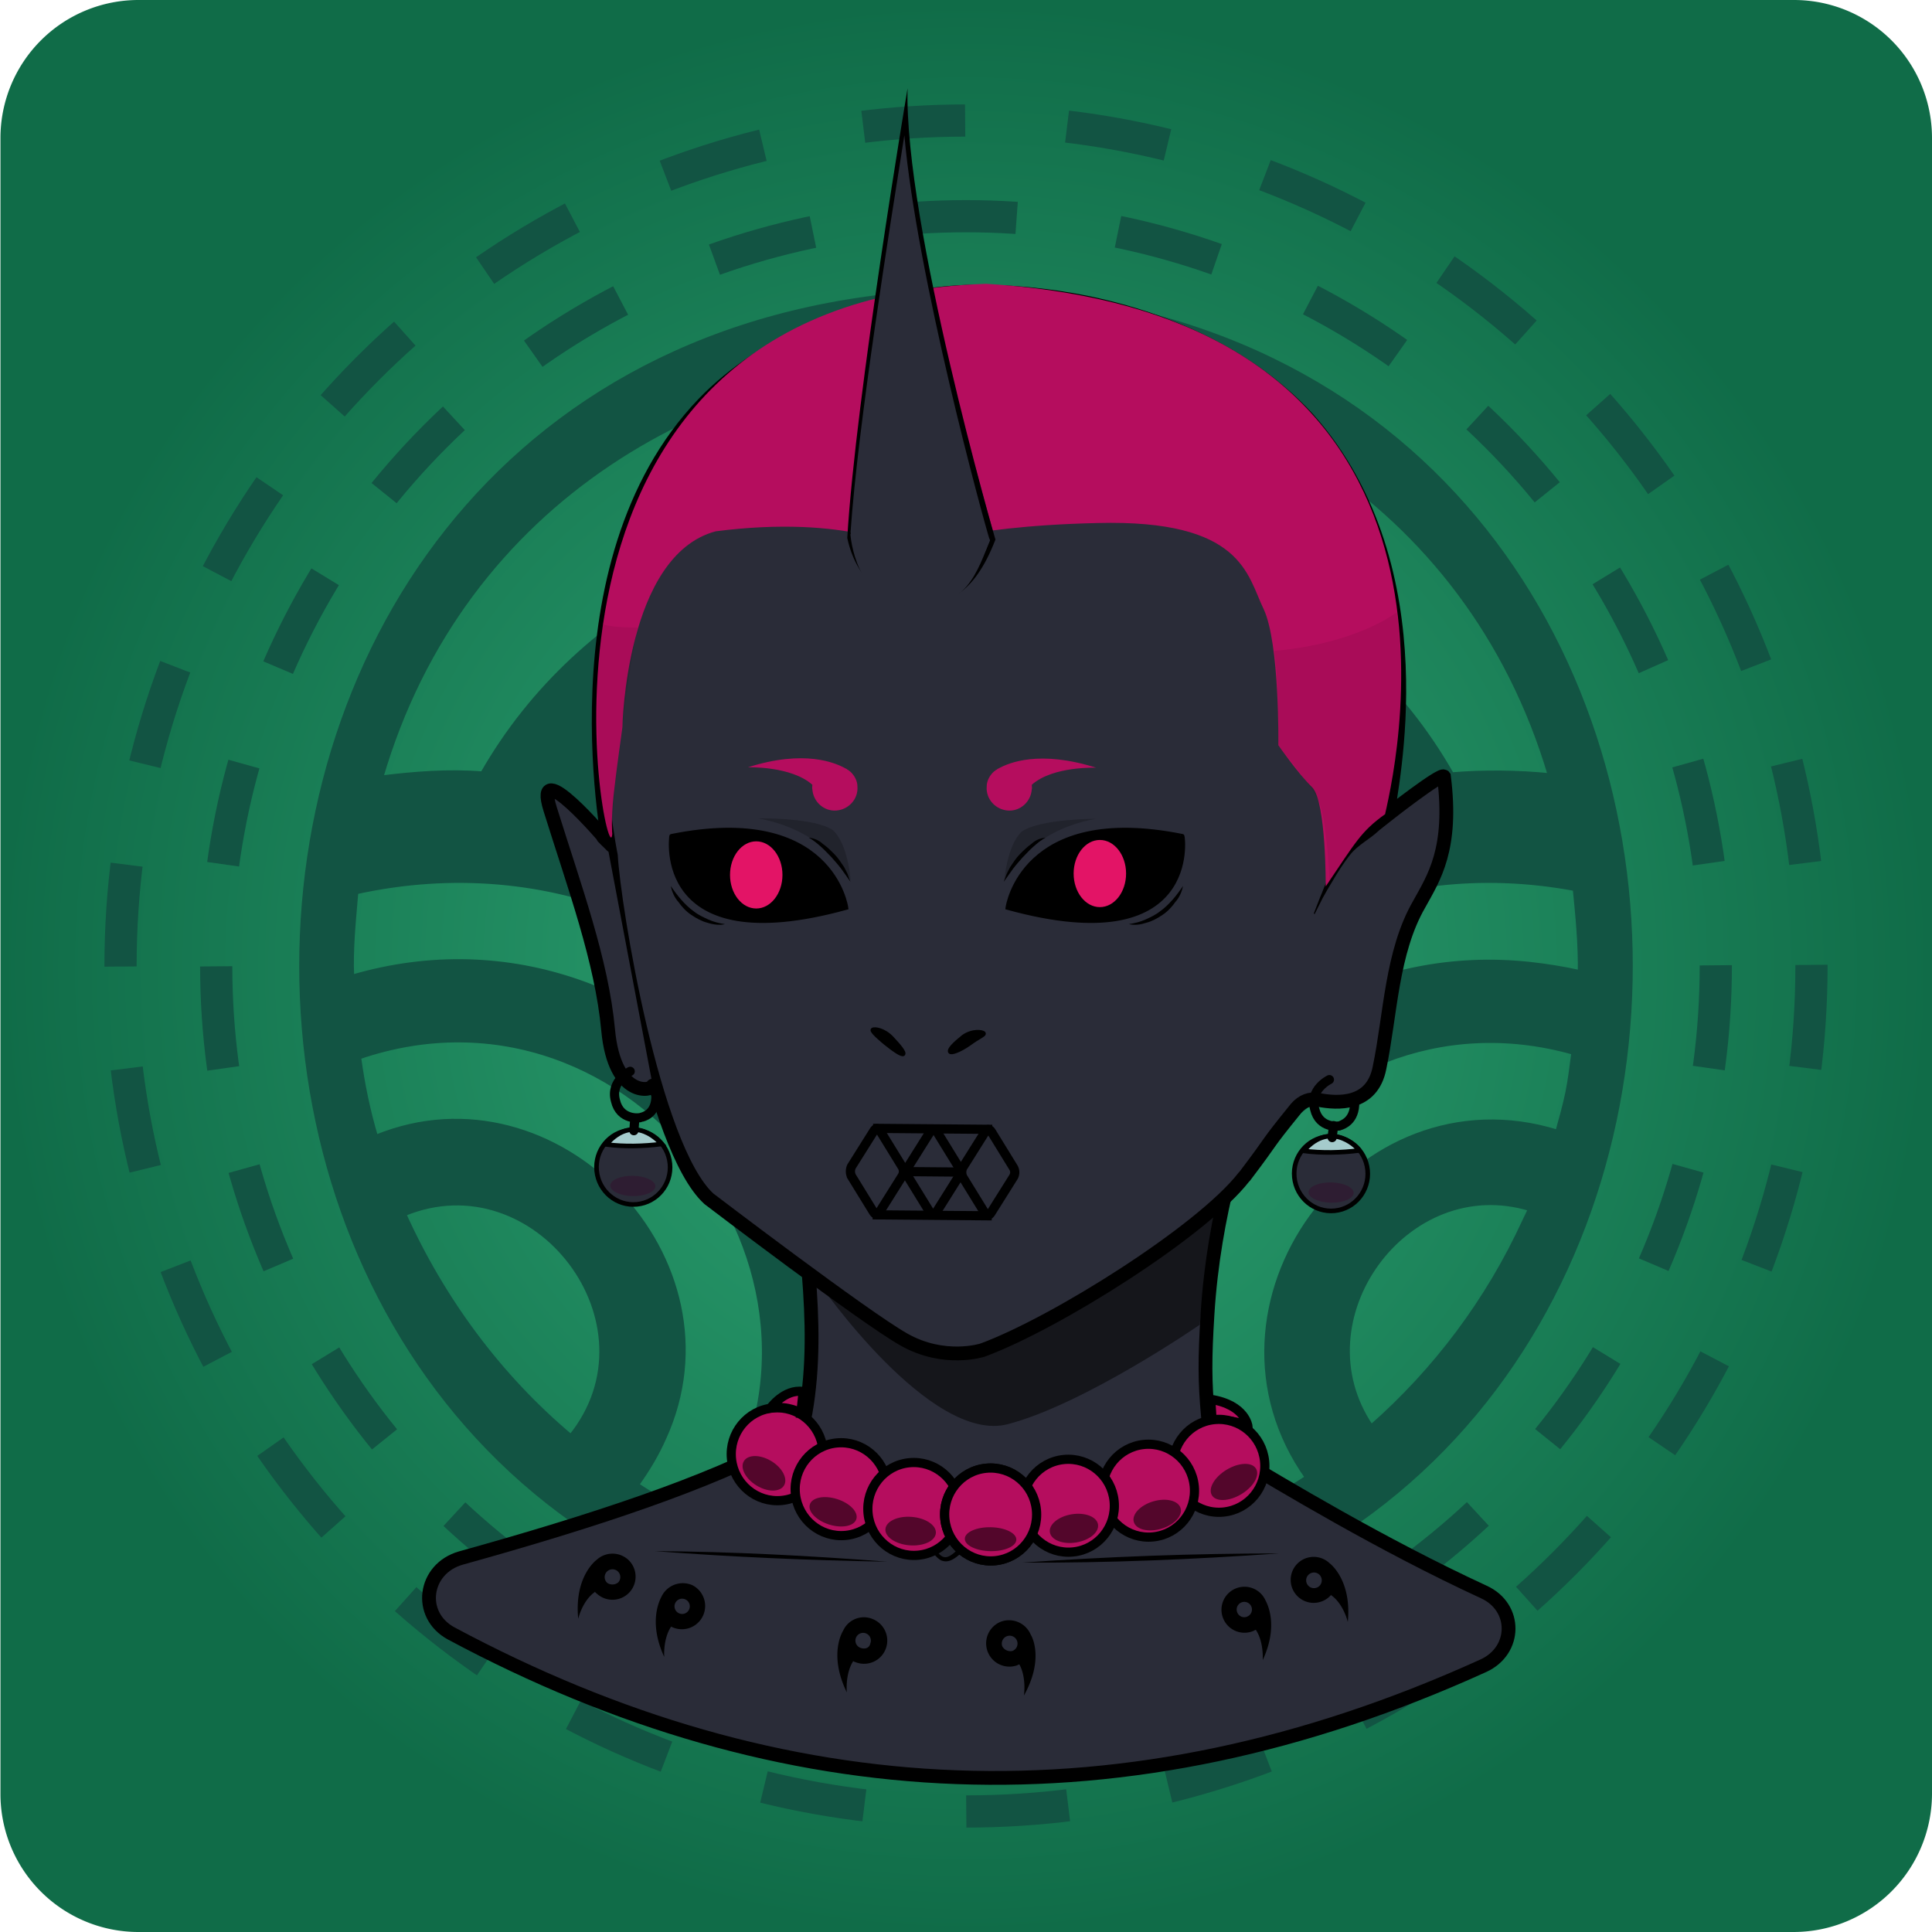 <svg version="1.1" xmlns="http://www.w3.org/2000/svg" x="0px" y="0px" xmlns:xlink="http://www.w3.org/1999/xlink" viewBox="0 0 420 420" style="enable-background:new 0 0 420 420;" xml:space="preserve"><g id="background"><g id="Uncommon"><radialGradient id="radial-gradient" cx="210" cy="212" r="210" gradientTransform="matrix(1, 0, 0, -1, 0, 422)" gradientUnits="userSpaceOnUse"> <stop offset="0" stop-color="#2fa675"/> <stop offset="1" stop-color="#106c48"/> </radialGradient><path d="M389.9,419.5H30.1a30,30,0,0,1-30-30V29.5a30,30,0,0,1,30-30H390a30,30,0,0,1,30,30v360A30.11,30.11,0,0,1,389.9,419.5Z" transform="translate(0 0.5)" fill="url(#radial-gradient)"/> <g> <path id="Main_Spin" fill="#125443" stroke="#125443" stroke-miterlimit="10" d="M210,63.3c-192.6,3.5-192.6,290,0,293.4 C402.6,353.2,402.6,66.7,210,63.3z M340.8,237.5c-0.6,2.9-1.4,5.7-2.2,8.6c-43.6-13.6-80.9,37.8-54.4,75.1 c-4.9,3.2-10.1,6.1-15.4,8.8c-33.9-50.6,14.8-117.8,73.3-101.2C341.7,231.7,341.4,234.6,340.8,237.5z M331.4,265.5 c-7.9,17.2-19.3,32.4-33.3,44.7c-15.9-23.3,7.6-55.7,34.6-47.4C332.3,263.7,331.8,264.6,331.4,265.5z M332.5,209.6 C265,202.4,217,279,252.9,336.5c-5.8,1.9-11.7,3.5-17.7,4.7c-40.3-73.8,24.6-163.5,107.2-148c0.6,6,1.2,12.2,1.1,18.2 C339.9,210.6,336.2,210,332.5,209.6z M87.8,263.9c28.7-11.9,56,24,36.3,48.4C108.5,299.2,96.2,282.5,87.8,263.9z M144.3,312.7 c17.8-38.8-23.4-81.6-62.6-65.5c-1.7-5.7-2.9-11.5-3.7-17.4c60-20.6,112.7,49.4,76,101.5c-5.5-2.4-10.7-5.3-15.6-8.5 C140.7,319.6,142.7,316.3,144.3,312.7z M174.2,330.4c32.6-64-28.9-138.2-97.7-118c-0.3-6.1,0.4-12.4,0.9-18.5 c85-18.6,151.7,71.7,110.8,147.8c-6.1-1-12.2-2.4-18.1-4.1C171.6,335.3,173,332.9,174.2,330.4z M337,168.6c-7-0.7-14.4-0.8-21.4-0.2 c-43.1-75.9-167.4-75.9-210.7-0.2c-7.3-0.6-14.9,0-22.1,0.9C118.2,47.7,301.1,47.3,337,168.6z M281.1,175.9c-3,1.1-5.9,2.3-8.7,3.6 c-29.6-36.1-93.1-36.7-123.4-1.2c-5.8-2.5-11.9-4.5-18-6.1c36.6-50.4,122.9-50,159,0.7C286.9,173.8,284,174.8,281.1,175.9z M249.6,193.1c-2.4,1.8-4.7,3.6-7,5.6c-16.4-15.6-46-16.4-63.2-1.5c-4.7-3.8-9.6-7.3-14.7-10.5c23.9-24.1,69.1-23.5,92.2,1.3 C254.4,189.6,252,191.3,249.6,193.1z M211.9,239.2c-5.2-10.8-11.8-20.7-19.7-29.4c10.7-8.1,27.9-7.3,37.9,1.6 C222.8,219.7,216.7,229.1,211.9,239.2z"> <animateTransform attributeName="transform" begin="0s" dur="20s" type="rotate" from="-360 210 210" to="0 210 210" repeatCount="indefinite" /> </path> <g id="Spin_Inverse"> <circle fill="none" stroke="#125443" stroke-width="7" stroke-dasharray="22.261,22.261" cx="210" cy="210" r="163"> <animateTransform attributeName="transform" begin="0s" dur="20s" type="rotate" from="360 210 210" to="0 210 210" repeatCount="indefinite" /> </circle> </g> <g id="Spin"> <circle fill="none" stroke="#125443" stroke-width="7" stroke-dasharray="22.204,22.204" cx="210" cy="210" r="183.8"> <animateTransform attributeName="transform" begin="0s" dur="20s" type="rotate" from="-360 210 210" to="0 210 210" repeatCount="indefinite" /> </circle> </g> </g></g></g><g id="body"><g id="Yokai Moon"><path id="Neck" display="inline"  fill="#2A2C38" stroke="#000000" stroke-width="3" stroke-linecap="round" stroke-miterlimit="10" d="M175.8,276.8c0.8,10,1.1,20.2-0.7,30.4c-0.5,2.6-2.2,4.9-4.7,6.3c-16.4,8.9-41.4,17.2-70.2,25.2c-8.1,2.3-9.5,12.4-2.1,16.4c71.9,38.5,146.3,42.5,224.4,7c7.2-3.3,7.3-12.7,0.1-16c-22.3-10.3-43.5-23.1-54.9-29.9c-3-1.8-4.8-5.2-5.1-8.3c-0.7-7.7-0.7-12.5-0.1-22.2c0.7-11.3,2.6-21.2,4.6-29.3"  /><path id="Shadow" display="inline" opacity="0.51"  enable-background="new    " d="M178.1,279c0,0,24.2,35,41,30.6s41.7-21.6,41.7-21.6c1.2-9.1,1.9-17.1,3.7-26c-4.8,4.9-10.4,9.2-18.8,14.5c-11.3,7.1-22,11.3-29.8,13.3L178.1,279z"  /><path id="Head" display="inline"  fill="#2A2C38" stroke="#000000" stroke-width="3" stroke-linecap="round" stroke-miterlimit="10" d="M313.9,168.8c-0.6-0.8-12.2,8.3-12.2,8.3c0.3-4.9,11.8-53.1-17.3-86c-15.9-17.4-42.2-27.1-69.9-27.7c-24.5-0.5-48.7,10.9-61.6,24.4c-33.5,35-20.1,98.2-20.1,98.2c0.6,10.9,9.1,63.4,21.3,74.6c0,0,33.7,25.7,42.4,30.6c8.8,5,17.1,2.3,17.1,2.3c16-5.9,47.7-25.9,56.8-37.6l0.2-0.2c6.9-9.1,3.9-5.8,11.2-14.8c1.3-1.5,3-2.2,4.8-1.8c4.1,0.8,11.7,1.3,13.3-7c2.4-11.5,2.6-25.1,8.6-35.5C311.7,190.8,315.9,184.6,313.9,168.8z"  /><path id="Ear" display="inline"  fill="#2A2C38" stroke="#000000" stroke-width="3" stroke-linecap="round" stroke-miterlimit="10" d="M141.9,236c0.1,1.1-8.3,3-9.7-12.1s-7.3-31-12.6-48c-3.8-12.2,12.2,6.7,12.2,6.7"  /><g id="Ear2" display="inline" ><path d="M304,174.7c-0.5,1.3-0.3,2.2-1.2,3.1c-0.9,0.8-2.3,2.1-3.2,2.9c-1.8,1.7-4.4,3-6,5s-2.9,4.1-4.2,6.3c-0.6,1-1.3,2.2-1.9,3.3l-1.7,3.4l-0.2-0.1l1.4-3.6c0.5-1.1,0.9-2.4,1.5-3.5c1.1-2.3,2.3-4.6,3.8-6.8s3-4.4,5.1-5.9c1-0.8,2.2-1.5,3.2-2.1c1.1-0.6,2.2-1.1,3.1-2L304,174.7z" /></g><g id="Body" display="inline" ><g><path d="M222.2,339.7c18.6-1.3,37.3-2,55.9-2C259.5,339,240.9,339.8,222.2,339.7z" /></g><g><path d="M142.3,337.2c16.9,0.1,33.7,1,50.6,2.3C176,339.2,159.3,338.5,142.3,337.2z" /></g><g><path d="M199.3,329.2c7.3,14.3,4.6,10.4,17.1,0.1C207.5,339,204.7,346.2,199.3,329.2z" /></g><path opacity="0.19"  enable-background="new    " d="M199.3,329.2c0,0,3.5,9.3,5.3,10.1c1.8,0.8,11.6-10,11.6-10C209.9,330.9,204,331.1,199.3,329.2z" /></g> <line x1="132.69" y1="184.23" x2="130.73" y2="182.28" fill="#e31466" stroke="#000" stroke-linecap="round" stroke-miterlimit="10" stroke-width="2"/></g></g><g id="mark"><g id="Tomoe Moon"><path d="M289,339.8h0a5,5,0,1,0,0,7.3l.4-.4v.1c2.7,1.9,3.6,5.8,3.6,5.8C293.9,343.3,289,339.8,289,339.8Zm-2.2,5a1.7,1.7,0,1,1,.1-2.4A1.72,1.72,0,0,1,286.8,344.8Z" fill="#000000" /> <path d="M275.1,347.9h0a5,5,0,1,0-2.5,6.6c.1-.1.2-.1.4-.2,1.8,2.7,1.5,6.6,1.5,6.6C277.8,353.8,275.8,349.2,275.1,347.9Zm-3.9,3.5a1.62,1.62,0,0,1-2.2-.8,1.66,1.66,0,1,1,2.2.8Z" fill="#000000" /> <path d="M136.6,339.1a5.08,5.08,0,0,0-6.9,0h0s-4.9,3.5-4,12.8c0,0,.9-3.9,3.6-5.8V346c.1.1.2.3.4.4a5,5,0,1,0,6.9-7.3Zm-2.2,4.9a2,2,0,0,1-2.4.1,1.7,1.7,0,1,1,2.4-.1Z" fill="#000000" /> <path d="M150.5,344.6a5.14,5.14,0,0,0-6.7,2.5c0,.1-.1.1-.1.2-.7,1.4-2.5,6,.7,12.9,0,0-.3-3.9,1.5-6.6.1.1.2.1.4.2a5.06,5.06,0,0,0,4.2-9.2Zm-.7,5.3a1.66,1.66,0,1,1-.8-2.2A1.65,1.65,0,0,1,149.8,349.9Z" fill="#000000" /><path d="M224.09,355.4a5.13,5.13,0,0,0-6.4-2.9,5.06,5.06,0,1,0,3.5,9.5c.1-.1.3-.1.4-.2,1.6,2.9,1,6.8,1,6.8C226.89,360.9,224.49,356,224.09,355.4Zm-4,3.5a2,2,0,0,1-2.2-1,1.71,1.71,0,1,1,2.2,1Z" fill="#000000" /> <path d="M189.79,352a4.94,4.94,0,0,0-6.5,2.5h0s-3.3,5,.8,13.4c0,0-.4-4,1.4-6.8h0a.76.76,0,0,0,.4.2,5,5,0,0,0,3.9-9.3Zm-.6,5.3c-.2,1-1.2,1.3-2.2.9a1.68,1.68,0,1,1,2.2-.9Z" fill="#000000" /></g></g><g id="mouth"><g id="Fantom"><path d="M220.3,255.4l-4.9,7.8c-.4.6-.9.6-1.3,0l-4.8-7.8a2.56,2.56,0,0,1,0-2.1l4.9-7.8c.4-.6.9-.6,1.3,0l4.8,7.8A2,2,0,0,1,220.3,255.4Zm-11.9-.1-4.9,7.8c-.4.6-.9.6-1.3,0l-4.8-7.8a2.56,2.56,0,0,1,0-2.1l4.9-7.8c.4-.6.9-.6,1.3,0l4.8,7.8A2,2,0,0,1,208.4,255.3Zm-12.3-.1-4.9,7.8c-.4.6-.9.6-1.3,0l-4.8-7.8a2.56,2.56,0,0,1,0-2.1l4.9-7.8c.4-.6.9-.6,1.3,0l4.8,7.8A2,2,0,0,1,196.1,255.2Z" transform="translate(0 0.5)" fill="none" stroke="#000" stroke-width="2"/> <path d="M190.8,244.8l23.9.2m-24,18.6,23.9.2m-17.1-9.6,11.2.1" transform="translate(0 0.5)" fill="none" stroke="#000" stroke-linecap="square" stroke-width="2"/></g></g><g id="nose"><g id="Nosetril"><path display="inline" stroke="#000000" stroke-width="0.75" stroke-miterlimit="10" d="M196.4,229.2c-0.4,0.3-2.1-0.9-4.1-2.5c-1.9-1.6-3-2.7-2.6-2.9c0.4-0.3,2.5,0,4.2,1.8C195.4,227.2,196.8,228.8,196.4,229.2z"  /><path display="inline" stroke="#000000" stroke-width="0.75" stroke-miterlimit="10" d="M206.5,228.7c0.3,0.4,2.2-0.3,4.2-1.7c2-1.5,3.5-2,3.2-2.4s-2.5-0.7-4.5,0.7C207.4,226.9,206.1,228.2,206.5,228.7z"  /></g></g><g id="eyes"><g id="Pupils Blood"><g id="No_Fill"> <g> <path stroke="#000000" stroke-miterlimit="10" d="M219.1,197.3c0,0,3.1-22.5,37.9-15.5C257.1,181.7,261,208.8,219.1,197.3z"/> <g> <path d="M227.3,182.1c-1,0.5-1.9,1.3-2.7,2s-1.6,1.6-2.3,2.3c-0.7,0.8-1.5,1.7-2.1,2.5l-1,1.4c-0.3,0.4-0.6,0.9-1,1.4 c0.2-0.5,0.4-1,0.6-1.6c0.2-0.5,0.5-1,0.8-1.6c0.6-0.9,1.3-2,2.1-2.8s1.7-1.7,2.6-2.3C225,182.7,226.1,182.2,227.3,182.1z"/> </g> <g> <path d="M245.4,200.9c1.3-0.2,2.5-0.5,3.6-1s2.2-1,3.2-1.8c1-0.7,1.9-1.6,2.7-2.5s1.6-2,2.3-3c-0.3,1.3-0.8,2.5-1.7,3.5 c-0.7,1-1.7,2.1-2.8,2.8c-1,0.7-2.3,1.4-3.5,1.7C248,201,246.7,201.2,245.4,200.9z"/> </g> </g> <g> <path stroke="#000000" stroke-miterlimit="10" d="M183.9,197.3c0,0-3.1-22.5-37.9-15.5C146,181.7,142,208.8,183.9,197.3z"/> <g> <path d="M175.8,182.1c1,0.5,1.9,1.3,2.7,2s1.6,1.6,2.3,2.3c0.7,0.8,1.5,1.7,2.1,2.5l1,1.4c0.3,0.4,0.6,0.9,1,1.4 c-0.2-0.5-0.4-1-0.6-1.6c-0.2-0.5-0.5-1-0.8-1.6c-0.6-0.9-1.3-2-2.1-2.8s-1.7-1.7-2.6-2.3 C178.1,182.7,176.9,182.2,175.8,182.1z"/> </g> <g> <path d="M157.6,200.9c-1.3-0.2-2.5-0.5-3.6-1s-2.2-1-3.2-1.8c-1-0.7-1.9-1.6-2.7-2.5s-1.6-2-2.3-3c0.3,1.3,0.8,2.5,1.7,3.5 c0.7,1,1.7,2.1,2.8,2.8c1,0.7,2.3,1.4,3.5,1.7C155,201,156.5,201.2,157.6,200.9z"/> </g> </g> </g> <g id="Shadow" opacity="0.43"> <path opacity="0.5" enable-background="new " d="M218.3,191.6c0,0,4.6-10.8,19.9-13.6c0,0-12.2,0-16.1,2.8 C218.9,183.8,218.3,191.6,218.3,191.6z"/> </g> <g id="Shadow_00000029025467326919416900000002242143269665406345_" opacity="0.43"> <path opacity="0.5" enable-background="new " d="M184.9,191.3c0,0-4.8-10.6-20.1-13.4c0,0,12.4-0.2,16.3,2.6 C184.4,183.6,184.9,191.3,184.9,191.3z"/> </g><ellipse display="inline" fill="#E31466" cx="239.1" cy="189.9" rx="5.7" ry="7.3"  /><ellipse display="inline" fill="#E31466" cx="164.4" cy="190.2" rx="5.7" ry="7.3"  /></g></g><g id="eyebrow"><g id="Kitsune Blood"><path display="inline"  fill="#B50D5E" d="M238.3,166.9c-12.3-3.9-19-1.1-21.3,0.2c-0.1,0-0.2,0.1-0.3,0.2c-0.3,0.1-0.5,0.4-0.6,0.4l0,0l0,0l0,0c-0.9,0.8-1.6,2-1.6,3.3c-0.2,2.7,1.9,5,4.6,5.2c2.7,0.2,5-1.9,5.2-4.6c0.1-0.3,0-0.6,0-1C228.9,166.5,238.3,166.9,238.3,166.9z"  /><path display="inline"  fill="#B50D5E" d="M162.6,166.8c12.3-3.9,19-1,21.3,0.3c0.1,0,0.2,0.1,0.3,0.2c0.3,0.1,0.5,0.4,0.6,0.4l0,0l0,0l0,0c0.9,0.8,1.6,2,1.6,3.3c0.2,2.7-1.9,5-4.6,5.2c-2.7,0.2-5-1.9-5.2-4.6c-0.1-0.3,0-0.6,0-1C172,166.5,162.6,166.8,162.6,166.8z"  /></g></g><g id="earrings"><g id="Monk Moon"><g display="inline" ><g><ellipse transform="matrix(0.995 -9.784740e-02 9.784740e-02 0.995 -23.582 29.542)" fill="#2A2C38" stroke="#000000" stroke-width="1" stroke-miterlimit="10.004" cx="289.4" cy="255.2" rx="8" ry="8.1" /><ellipse transform="matrix(1.784754e-02 -1 1 1.784754e-02 24.903 543.924)" opacity="0.54"  fill="#33112E" enable-background="new    " cx="289.3" cy="259.3" rx="2.2" ry="4.9" /></g><path fill="#A5CBCC" stroke="#000000" stroke-miterlimit="10.004" d="M283.4,250.2c3.9,0.5,8.2,0.4,12.1-0.1C295.7,250.1,289.6,243,283.4,250.2z" /><line fill="none" stroke="#000000" stroke-width="2" stroke-linecap="round" stroke-miterlimit="10.004" x1="289.9" y1="244.7" x2="289.6" y2="247.3" /></g><g display="inline" ><g><ellipse transform="matrix(0.995 -9.784740e-02 9.784740e-02 0.995 -24.173 14.691)" fill="#2A2C38" stroke="#000000" stroke-width="1" stroke-miterlimit="10.004" cx="137.7" cy="253.8" rx="8" ry="8.1" /><ellipse transform="matrix(1.784754e-02 -1 1 1.784754e-02 -122.685 390.712)" opacity="0.54"  fill="#33112E" enable-background="new    " cx="137.5" cy="257.8" rx="2.2" ry="4.9" /></g><path fill="#A5CBCC" stroke="#000000" stroke-miterlimit="10.004" d="M131.8,248.8c3.9,0.5,8.1,0.4,12-0.1C143.7,248.6,138,241.6,131.8,248.8z" /><line fill="none" stroke="#000000" stroke-width="2" stroke-linecap="round" stroke-miterlimit="10.004" x1="138" y1="243.2" x2="137.8" y2="245.8" /></g><g id="Ring" display="inline" ><path fill="none" stroke="#000000" stroke-width="2" stroke-linecap="round" stroke-linejoin="round" stroke-miterlimit="10" d="M289,234.7c0,0-4.4,2.1-3.2,6.4c1,4.3,5.3,3.8,5.6,3.6s3.2-0.9,3.1-5.2" /><path fill="none" stroke="#000000" stroke-width="2" stroke-linecap="round" stroke-linejoin="round" stroke-miterlimit="10" d="M137,232.9c0,0-4.4,2.1-3.2,6.4c1,4.3,5.3,3.8,5.6,3.6c0.3-0.1,3.3-0.6,3.2-4.8" /></g></g></g><g id="hair"><g id="Monk Blood"><path display="inline" fill="#B50D5E" d="M288.2,192.7c0,0,0.1-18.3-2.9-21.5c-3.1-3-7.4-9.2-7.4-9.2s0.3-22.2-3.2-29.6c-3.6-7.4-4.6-19.5-36.1-18.7c-30.7,0.7-41.1,5.8-41.1,5.8s-13.1-7.7-41.9-4c-19.6,5.2-20.3,42.6-20.3,42.6s-1.3,9.2-1.9,14.7c-0.6,5.6-0.3,8.5-0.3,8.5c-0.9,11.8-27.4-116.1,81.3-119.6c110.4,6.8,89.8,101.8,86.7,115.3C295.8,180.8,294.7,183.1,288.2,192.7z"  /><g id="Shadow" display="inline" > <path opacity="7.000000e-02"  enable-background="new    " d="M277,141.5c0,0,0.9,3.6,0.9,20.6c0,0,6.6,7.9,8.6,11.7c2,3.6,2.6,18.8,2.6,18.8l5.4-9.2c0,0,1.5-1.8,5.7-4c0,0,7-15.6,3.4-46.3C303.7,133.1,295.1,139.9,277,141.5z" /> <path opacity="7.000000e-02"  enable-background="new    " d="M132.9,182.7c0,0,0.4-11.3,2.3-24.4c0,0,1.9-15.1,3.4-21.9c-1.9,0-6.9,0-8.5-1.1C130,135.3,128.7,177.5,132.9,182.7z" /> </g></g></g><g id="accessory"><g id="Monk Blood"><g display="inline" ><path fill="#B50D5E" stroke="#000000" stroke-width="2" stroke-miterlimit="10" d="M271.3,310.1c0,0-0.5-4.7-8.1-5.9l0.3,4.6C263.5,308.8,268.8,308.5,271.3,310.1z" /><ellipse transform="matrix(0.995 -9.859076e-02 9.859076e-02 0.995 -30.129 27.678)" fill="#B50D5E" stroke="#000000" stroke-width="1.999" stroke-miterlimit="10.001" cx="265" cy="318.7" rx="10" ry="10.1" /><ellipse transform="matrix(0.995 -9.868323e-02 9.868323e-02 0.995 -30.764 26.223)" fill="#B50D5E" stroke="#000000" stroke-width="1.999" stroke-miterlimit="10.001" cx="249.7" cy="324.1" rx="10" ry="10.1" /><ellipse transform="matrix(0.995 -9.784912e-02 9.784912e-02 0.995 -30.129 18.054)" fill="#B50D5E" stroke="#000000" stroke-width="2" stroke-miterlimit="10.004" cx="169" cy="316.2" rx="10" ry="10.1" /><ellipse transform="matrix(0.995 -9.784608e-02 9.784608e-02 0.995 -30.805 19.45)" fill="#B50D5E" stroke="#000000" stroke-width="2" stroke-miterlimit="10.004" cx="182.9" cy="323.8" rx="10" ry="10.1" /><ellipse transform="matrix(0.995 -9.784740e-02 9.784740e-02 0.995 -31.15 21.017)" fill="#B50D5E" stroke="#000000" stroke-width="2" stroke-miterlimit="10.004" cx="198.7" cy="328.1" rx="10" ry="10.1" /><ellipse transform="matrix(0.995 -9.784740e-02 9.784740e-02 0.995 -31.188 22.657)" fill="#B50D5E" stroke="#000000" stroke-width="2" stroke-miterlimit="10.004" cx="215.4" cy="329.3" rx="10" ry="10.1" /><ellipse transform="matrix(0.995 -9.784871e-02 9.784871e-02 0.995 -30.921 24.301)" fill="#B50D5E" stroke="#000000" stroke-width="2" stroke-miterlimit="10.004" cx="232.3" cy="327.4" rx="10" ry="10.1" /><ellipse transform="matrix(0.995 -9.784740e-02 9.784740e-02 0.995 -31.188 22.657)" fill="#B50D5E" stroke="#000000" stroke-width="2" stroke-miterlimit="10.004" cx="215.4" cy="329.3" rx="10" ry="10.1" /><path fill="#B50D5E" stroke="#000000" stroke-width="2" stroke-miterlimit="10" d="M167.5,306.1c0,0,3-4.2,7.1-3.6l-0.5,4.7C174.2,307.2,171.4,305.5,167.5,306.1z" /></g><g display="inline" ><ellipse transform="matrix(0.521 -0.854 0.854 0.521 -193.894 295.087)" opacity="0.54"  enable-background="new    " cx="165.9" cy="320.3" rx="3.1" ry="5.1" /><ellipse transform="matrix(0.302 -0.953 0.953 0.302 -186.865 402.068)" opacity="0.54"  enable-background="new    " cx="181.2" cy="328.7" rx="2.9" ry="5.3" /><ellipse transform="matrix(8.016321e-02 -0.997 0.997 8.016321e-02 -149.699 503.476)" opacity="0.54"  enable-background="new    " cx="197.9" cy="332.8" rx="3.1" ry="5.5" /><ellipse transform="matrix(1.864555e-02 -1 1 1.864555e-02 -123.372 543.666)" opacity="0.54"  enable-background="new    " cx="215.3" cy="334.7" rx="2.6" ry="5.6" /><ellipse transform="matrix(0.987 -0.162 0.162 0.987 -50.633 42.069)" opacity="0.54"  enable-background="new    " cx="233.3" cy="332.3" rx="5.3" ry="3.1" /><ellipse transform="matrix(0.959 -0.284 0.284 0.959 -83.209 85.115)" opacity="0.54"  enable-background="new    " cx="251.6" cy="329.2" rx="5.3" ry="3.1" /><ellipse transform="matrix(0.856 -0.517 0.517 0.856 -127.957 184.935)" opacity="0.54"  enable-background="new    " cx="268.2" cy="322.3" rx="5.6" ry="3.1" /></g></g></g><g id="mask"><g id="Uni Horn Moon"><g><path d="M199.5,130.4c-6.8-.1-13.1-6.5-15-15.2,1.5-25.1,9.6-74.1,12.4-90.7,1.5,30.2,18.4,88.63,19.5,92.33-4.2,10.6-10,13.67-16.9,13.57Z" transform="translate(0 0.5)" fill="#2A2C38"/> <path d="M196.6,28.9c2.7,30.6,17.1,83.43,18.6,88.13-4.2,10.4-9.2,13-15.8,12.87s-12.6-6.3-14.5-14.7c1.6-23.3,8.6-66.7,11.7-86.3m.7-10.2S186,85.75,184.19,116.45c1.9,8.9,8.11,14.15,15.31,14.35,6.1.1,12.1-1.57,16.9-14,0,.1-19.9-68.83-19.1-98.13Z" transform="translate(0 0.5)"/> <path d="M185.38,115.74s1.09,14.54,12.58,15c10.49.43,13.21-4.4,16.69-13.85" transform="translate(0 0.5)" fill="#2A2C38" stroke="#2A2C38" stroke-linecap="round" stroke-miterlimit="10" /></g></g></g></svg>